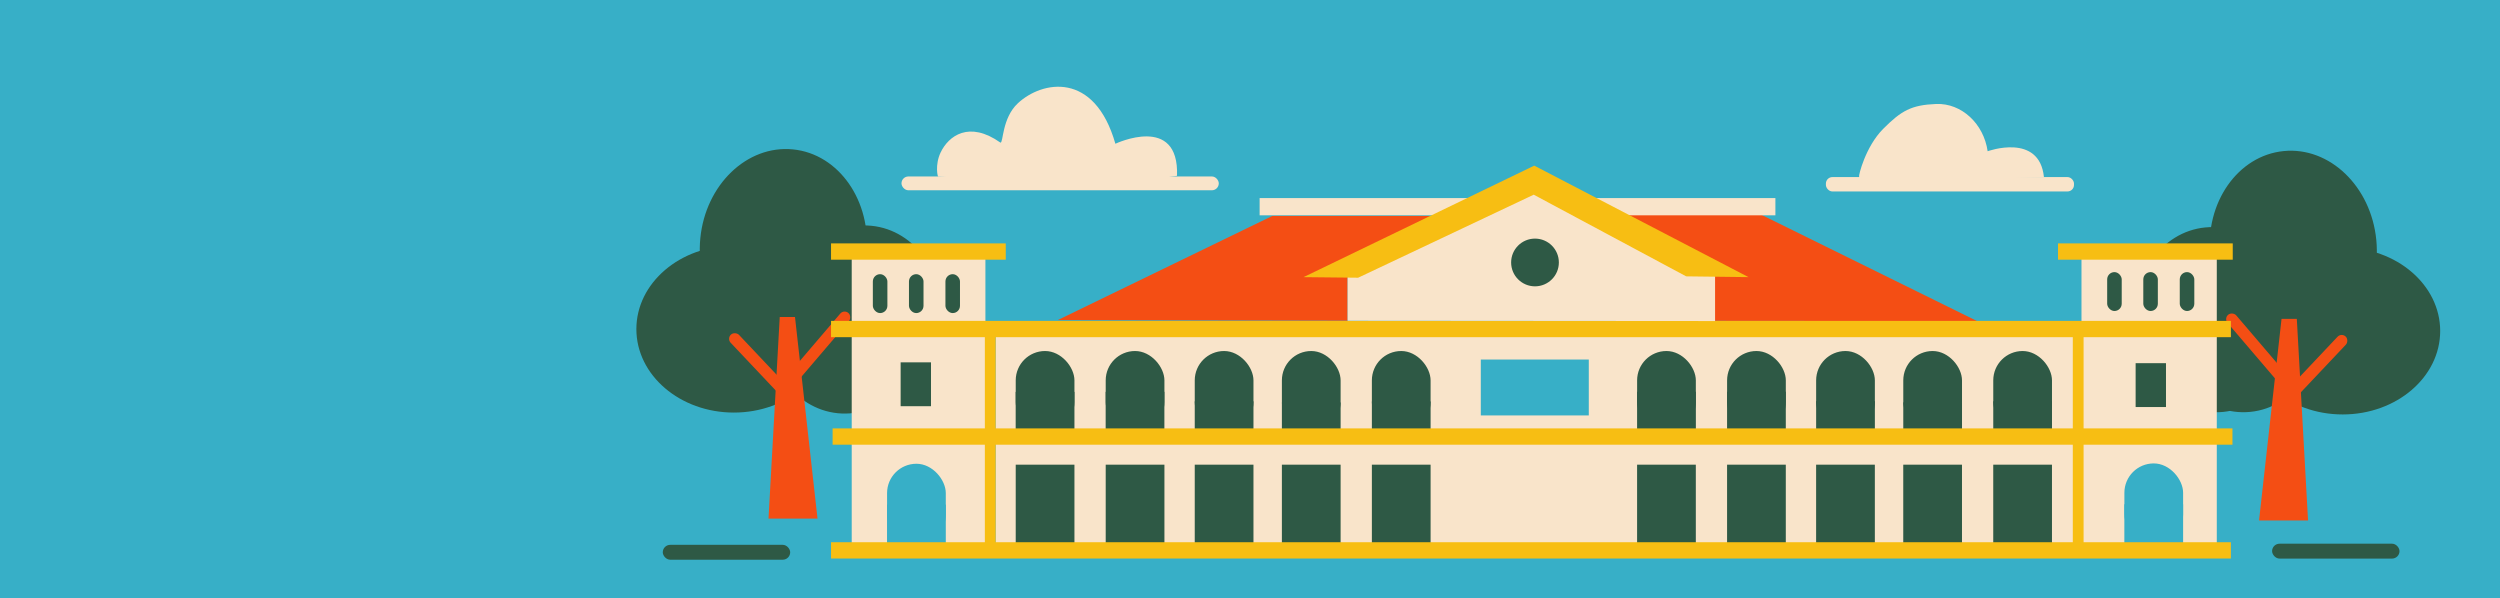 <svg xmlns="http://www.w3.org/2000/svg" viewBox="0 0 1170.23 280.01"><defs><style>.cls-1{fill:#37afc7;}.cls-2{fill:#2e5945;}.cls-3{fill:#f44e14;}.cls-4{fill:#f9e4ca;}.cls-5{fill:#f7be13;}</style></defs><g id="Layer_4" data-name="Layer 4"><rect class="cls-1" width="1170.23" height="280.01"/></g><g id="Layer_6" data-name="Layer 6"><ellipse class="cls-2" cx="343.51" cy="154.05" rx="45.63" ry="39.07"/><ellipse class="cls-2" cx="366.51" cy="115.19" rx="45.63" ry="39.07" transform="translate(216.23 468.83) rotate(-84.39)"/><ellipse class="cls-2" cx="403.49" cy="148.7" rx="43.38" ry="37.46" transform="translate(216.25 535.88) rotate(-84.39)"/><ellipse class="cls-2" cx="396.24" cy="150.11" rx="43.38" ry="37.46" transform="translate(208.31 529.93) rotate(-84.39)"/><rect class="cls-3" x="378.74" y="140.61" width="5.37" height="47.85" rx="2.68" transform="translate(564.82 537.48) rotate(-139.51)"/><polygon class="cls-3" points="359.73 242.76 382.67 242.76 372.13 148.37 364.99 148.37 359.73 242.76"/><rect class="cls-3" x="355.71" y="149.98" width="5.37" height="47.85" rx="2.68" transform="translate(-21.42 293.67) rotate(-43.36)"/><ellipse class="cls-2" cx="1096.6" cy="154.93" rx="45.63" ry="39.07"/><ellipse class="cls-2" cx="1073.28" cy="116.07" rx="39.07" ry="45.63" transform="translate(-6.04 105.53) rotate(-5.61)"/><ellipse class="cls-2" cx="1036.3" cy="149.58" rx="37.46" ry="43.38" transform="translate(-9.5 102.08) rotate(-5.61)"/><ellipse class="cls-2" cx="1043.55" cy="150.98" rx="37.46" ry="43.38" transform="matrix(1, -0.1, 0.1, 1, -9.6, 102.79)"/><rect class="cls-3" x="1055.69" y="141.49" width="5.37" height="47.85" rx="2.68" transform="translate(146.2 726.95) rotate(-40.49)"/><polygon class="cls-3" points="1080.38 243.64 1057.44 243.64 1067.97 149.25 1075.12 149.25 1080.38 243.64"/><rect class="cls-3" x="1078.72" y="150.86" width="5.37" height="47.85" rx="2.68" transform="translate(1747.79 1044.47) rotate(-136.64)"/><rect class="cls-4" x="421.98" y="82.6" width="148.52" height="6.47" rx="3.23"/><path class="cls-4" d="M439.08,82.55c-.31.56-1.71-5.52,1.06-11.33,3.71-7.77,13.31-15,28-4.6,1.37.33.66-11.43,8.14-18.41,11.31-10.56,35.9-15.23,45.66,18.94,0,0,29.91-14.16,28.85,15l-27.61,4.08Z" transform="translate(0.16 0.14)"/><rect class="cls-4" x="854.69" y="82.89" width="116.13" height="6.73" rx="3.04"/><path class="cls-4" d="M870.11,82.31c-.39,0,2.88-13.75,11.21-22.11,8.49-8.52,13.18-11.21,24.84-11.67,11.91-.46,22.26,9.29,24.08,22.12,0,0,24.23-8.79,26.35,12.11l-48.16,1.52-38.62.6Z" transform="translate(0.16 0.14)"/><rect class="cls-2" x="310.24" y="255.03" width="59.64" height="6.97" rx="3.49"/><rect class="cls-2" x="1063.55" y="254.5" width="59.64" height="6.97" rx="3.49"/><polygon class="cls-3" points="495.15 149.81 595.57 101.08 669.66 101.08 630.8 129.73 630.8 150.14 495.15 149.81"/><polygon class="cls-3" points="925.5 150.31 822.77 99.7 749.8 100.57 789.84 130.22 796.3 150.2 925.5 150.31"/><rect class="cls-4" x="398.68" y="119.58" width="62.58" height="135.31"/><rect class="cls-4" x="974.33" y="118.45" width="63.33" height="135.88"/><rect class="cls-4" x="466.05" y="154.72" width="505.9" height="103.12"/><rect class="cls-2" x="475.45" y="217.51" width="27.49" height="37.69"/><rect class="cls-2" x="517.57" y="217.51" width="27.49" height="37.69"/><rect class="cls-2" x="559.25" y="217.51" width="27.49" height="37.69"/><rect class="cls-2" x="600.04" y="217.51" width="27.49" height="37.69"/><rect class="cls-2" x="642.16" y="217.51" width="27.49" height="37.69"/><rect class="cls-2" x="475.45" y="164.31" width="27.49" height="37.69" rx="13.74"/><rect class="cls-2" x="517.57" y="164.31" width="27.49" height="37.69" rx="13.74"/><rect class="cls-2" x="559.25" y="164.31" width="27.49" height="37.69" rx="13.74"/><rect class="cls-2" x="600.04" y="164.31" width="27.49" height="37.69" rx="13.74"/><rect class="cls-2" x="642.16" y="164.31" width="27.49" height="37.69" rx="13.74"/><rect class="cls-2" x="766.32" y="164.31" width="27.49" height="37.69" rx="13.74"/><rect class="cls-2" x="808.44" y="164.31" width="27.49" height="37.69" rx="13.74"/><rect class="cls-2" x="850.12" y="164.31" width="27.49" height="37.69" rx="13.74"/><rect class="cls-2" x="890.91" y="164.31" width="27.49" height="37.69" rx="13.74"/><rect class="cls-2" x="933.03" y="164.31" width="27.49" height="37.69" rx="13.74"/><rect class="cls-2" x="766.31" y="217.51" width="27.49" height="37.69"/><rect class="cls-2" x="808.43" y="217.51" width="27.49" height="37.69"/><rect class="cls-2" x="850.11" y="217.51" width="27.49" height="37.69"/><rect class="cls-2" x="890.9" y="217.51" width="27.49" height="37.69"/><rect class="cls-2" x="933.02" y="217.51" width="27.49" height="37.69"/><rect class="cls-2" x="766.31" y="183.37" width="27.51" height="18.88"/><rect class="cls-2" x="808.43" y="183.34" width="27.49" height="18.88"/><rect class="cls-2" x="850.12" y="187.79" width="27.49" height="14.36"/><rect class="cls-2" x="890.91" y="188.33" width="27.49" height="14.36"/><rect class="cls-2" x="933.03" y="187.84" width="27.49" height="14.36"/><rect class="cls-2" x="475.43" y="183.43" width="27.51" height="18.88"/><rect class="cls-2" x="517.55" y="183.4" width="27.49" height="18.88"/><rect class="cls-2" x="559.25" y="187.85" width="27.49" height="14.36"/><rect class="cls-1" x="415.23" y="217.08" width="27.49" height="37.69" rx="13.74"/><rect class="cls-1" x="415.21" y="236.2" width="27.51" height="18.88"/><rect class="cls-1" x="994.41" y="216.92" width="27.49" height="37.69" rx="13.74"/><rect class="cls-1" x="994.39" y="236.04" width="27.51" height="18.88"/><rect class="cls-2" x="600.04" y="188.39" width="27.49" height="14.36"/><rect class="cls-2" x="642.16" y="187.9" width="27.49" height="14.36"/><rect class="cls-5" x="389" y="253.81" width="655.26" height="7.63"/><rect class="cls-5" x="389.74" y="200.53" width="655.26" height="7.63"/><rect class="cls-5" x="389" y="150.2" width="655.26" height="7.63"/><rect class="cls-5" x="389" y="113.93" width="81.79" height="7.63"/><rect class="cls-5" x="963.34" y="113.93" width="81.79" height="7.63"/><rect class="cls-4" x="589.62" y="92.72" width="241.43" height="8.07"/><polygon class="cls-4" points="630.8 150.14 630.8 129.73 717.12 87.44 802.81 128.72 802.81 150.28 630.8 150.14"/><polygon class="cls-5" points="635.73 130 610.16 129.73 718.17 77.53 818.46 129.72 789.28 129.36 717.92 91.13 635.73 130"/><rect class="cls-5" x="461" y="154.72" width="5.05" height="100.59"/><rect class="cls-5" x="970.26" y="155.77" width="5.05" height="100.59"/><rect class="cls-1" x="693.15" y="168.3" width="50.55" height="26.16"/><circle class="cls-2" cx="718.52" cy="122.86" r="11.17"/><rect class="cls-2" x="421.58" y="169.61" width="14.21" height="20.53"/><rect class="cls-2" x="999.67" y="170" width="14.21" height="20.53"/><rect class="cls-2" x="408.57" y="128.34" width="6.81" height="18.21" rx="3.41"/><rect class="cls-2" x="425.48" y="128.34" width="6.81" height="18.21" rx="3.41"/><rect class="cls-2" x="442.55" y="128.34" width="6.81" height="18.21" rx="3.41"/><rect class="cls-2" x="986.35" y="127.37" width="6.81" height="18.21" rx="3.41"/><rect class="cls-2" x="1003.26" y="127.37" width="6.81" height="18.21" rx="3.41"/><rect class="cls-2" x="1020.33" y="127.37" width="6.81" height="18.21" rx="3.41"/></g></svg>